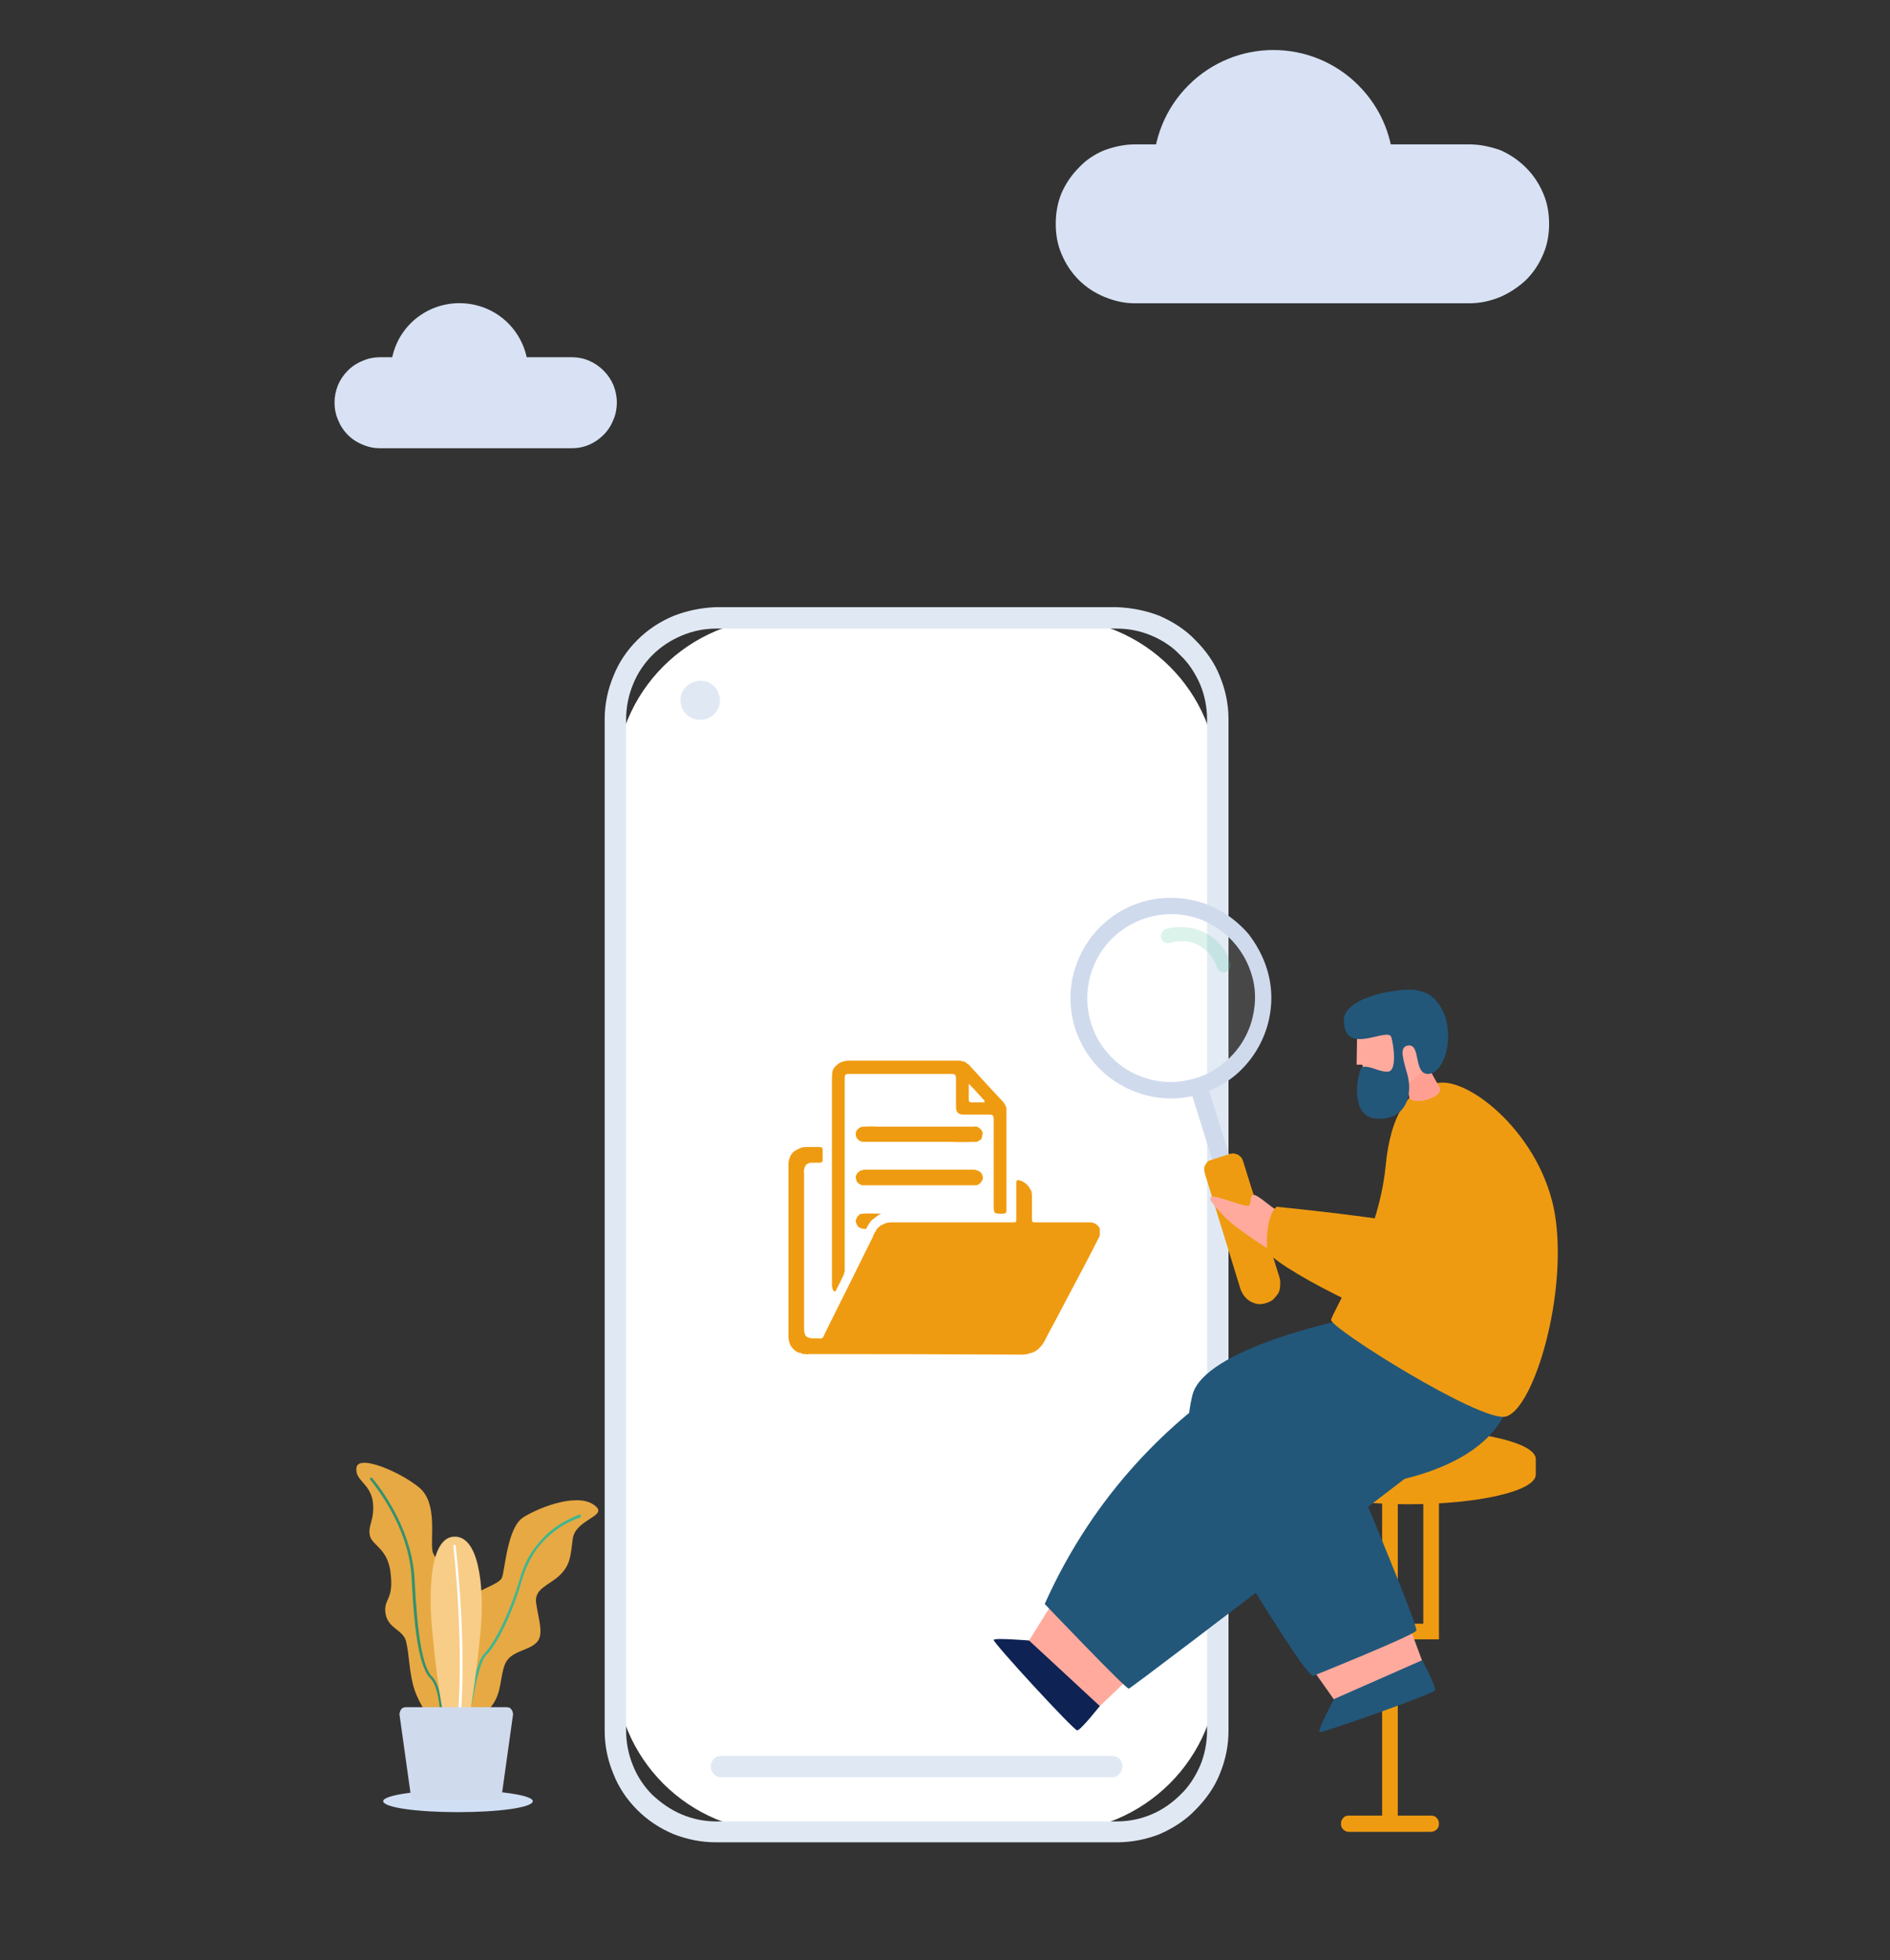 <svg height="338" viewBox="0 0 326 338" width="326" xmlns="http://www.w3.org/2000/svg" xmlns:xlink="http://www.w3.org/1999/xlink"><rect x="0" y="0" width="326" height="338" fill="#333333" stroke="none"/><linearGradient id="a" gradientTransform="matrix(0 12.925 -6.564 0 238.32 190.325)" gradientUnits="userSpaceOnUse" x2="1"><stop offset="0" stop-color="#ef9b11"/><stop offset="1" stop-color="#ef9b11"/></linearGradient><linearGradient id="b"><stop offset="0" stop-color="#22577a"/><stop offset=".966" stop-color="#0e2253"/><stop offset="1" stop-color="#0e2253"/></linearGradient><linearGradient id="c" gradientTransform="matrix(-2.259 4.213 -9.323 -5 463.112 -422.855)" gradientUnits="userSpaceOnUse" x2="1" xlink:href="#b"/><linearGradient id="d" gradientTransform="matrix(-20.922 -16.823 31.497 -39.173 127.867 272.949)" gradientUnits="userSpaceOnUse" x2="1" xlink:href="#b"/><linearGradient id="e" gradientTransform="matrix(-36.603 13.244 -13.731 -37.949 97.945 256.871)" gradientUnits="userSpaceOnUse" x2="1" xlink:href="#b"/><linearGradient id="f" gradientTransform="matrix(-2.24 4.211 -3.221 -1.713 87.236 290.6)" gradientUnits="userSpaceOnUse" x2="1" xlink:href="#b"/><path d="m98.6 77.3h-33.1q-1.5 0-2.9-.6-1.5-.6-2.6-1.7-1.1-1.1-1.7-2.6-.6-1.4-.6-3 0-1.5.6-3 .6-1.4 1.7-2.5 1.1-1.1 2.6-1.7 1.4-.6 3-.6h33q1.6 0 3 .6 1.4.6 2.5 1.7 1.1 1.1 1.7 2.5.6 1.5.6 3 0 1.6-.6 3-.6 1.5-1.7 2.6-1.1 1.1-2.5 1.7-1.4.6-3 .6z" fill="#d8e2f4"/><path d="m90.8 66.9c-1.6 6.4-7.9 10.3-14.3 8.8-6.4-1.6-10.3-7.9-8.8-14.3s7.9-10.3 14.3-8.8 10.3 7.9 8.8 14.3z" fill="#d8e2f4"/><path d="m253.5 52.3h-57.8c-1.8 0-3.5-.4-5.2-1.1s-3.2-1.7-4.4-2.9c-1.3-1.3-2.3-2.8-3-4.5-.7-1.6-1-3.4-1-5.2s.3-3.6 1-5.3c.7-1.6 1.7-3.1 3-4.4 1.2-1.3 2.7-2.3 4.4-3 1.7-.6 3.4-1 5.2-1h57.8c1.8 0 3.6.4 5.3 1 1.6.7 3.1 1.7 4.4 3s2.3 2.8 3 4.5c.7 1.6 1 3.4 1 5.2s-.3 3.6-1 5.2c-.7 1.7-1.7 3.2-3 4.5-1.3 1.2-2.8 2.2-4.4 2.9-1.7.7-3.5 1.1-5.3 1.1z" fill="#d8e2f4"/><path d="m234.3 44c-8.1 8.1-21.2 8.1-29.3 0s-8.1-21.2 0-29.3 21.2-8.1 29.3 0 8.1 21.2 0 29.3z" fill="#d8e2f4"/><path d="m91.9 310.6c0 1.1-5.8 1.9-12.9 1.9s-12.9-.8-12.9-1.9c0-1 5.8-1.9 12.9-1.9s12.9.9 12.9 1.9z" fill="#d0dff3"/><path d="m61.5 253c-.4 2.3 2.3 2.7 2.8 5.9.4 3.2-.9 4.1-.5 5.9s3.2 2.2 3.6 6.7c.5 4.6-1.3 4.1-.9 6.8.5 2.7 3.2 2.7 3.6 5 .5 2.2.5 5.4 1.4 8.1s3.6 6.8 4.9 6.8c1.4 0 5-7.7 4.1-10-.9-2.2-2.2-2.7-2.2-4.5s1.8-6.3 1.3-9.5c-.4-3.1-4.5-4.5-5-6.7-.4-2.3.9-8.2-2.2-10.9-3.2-2.7-10.4-5.8-10.9-3.6z" fill="#e7a943"/><path d="m76.2 297.4q0 0 0 0-.1 0-.1-.1-.1 0-.1 0 0-.1 0-.1c0-.1 0-5.9-1.7-7.7-1.8-1.7-2.8-7-3.3-17.3-.4-9.3-7.1-16.9-7.1-17q-.1-.1-.1-.2 0-.1.1-.1 0-.1.1-.1.1 0 .2.1c.1.1 6.8 7.8 7.3 17.3.5 10 1.4 15.4 3.1 17 1.8 1.9 1.9 7.7 1.9 8q0 0 0 .1-.1 0-.1 0 0 .1-.1.1 0 0-.1 0z" fill="#34916f"/><path d="m102.9 259.9c1.6 1.6-3.6 2.2-4.1 5.4-.4 3.1-.4 4.5-2.2 6.3s-4.6 2.3-4.1 5c.4 2.7 1.4 5.4 0 6.7-1.4 1.4-4.5 1.4-5.4 3.7-.9 2.2-.5 4.9-2.3 7.2-1.8 2.2-4.5 6.8-6.8 5.9-2.2-1-.9-11.3 0-13.1.9-1.9 1.8-3.2 1.8-4.6 0-1.3-.4-3.6.5-5.8.9-2.3 5.9-3.2 6.3-4.6.5-1.3.9-8.5 3.6-10.3 2.8-1.8 10-4.6 12.7-1.8z" fill="#e7a943"/><path d="m78.7 299.3q0 0-.1-.1 0 0-.1 0 0-.1 0-.2 0 0 0-.1.4-.5.7-1.1.3-.5.6-1.1.2-.6.5-1.2.2-.6.5-1.1c.1-.4.2-1 .3-1.7.5-2.5 1.3-6.3 2.4-7.5 1.7-1.7 4.4-6.8 6.3-13.4q.6-1.9 1.5-3.5 1-1.6 2.3-3 1.3-1.4 2.9-2.4 1.6-1 3.4-1.7.1 0 .2 0 0 .1.1.2 0 .1 0 .1-.1.1-.2.2-1.7.6-3.3 1.6-1.5 1-2.8 2.3-1.3 1.3-2.2 2.9-.9 1.6-1.5 3.4c-1.9 6.7-4.6 11.9-6.4 13.6-1 1.1-1.8 5-2.2 7.3-.2.7-.3 1.3-.4 1.7q-.2.6-.5 1.2-.2.6-.5 1.2-.3.6-.6 1.1-.3.6-.7 1.2 0 0 0 0-.1.1-.1.1 0 0-.1 0z" fill="#3fb690"/><path d="m78.2 265c-5.5.5-3.6 16.7-3.6 16.7 1.3 14 3.1 20.4 4.5 20.8 1.3.5 4-19.9 4-24.8 0 0 .5-13.1-4.9-12.7z" fill="#f7cd87"/><path d="m78.8 300.3q0-.1-.1-.1 0 0 0 0-.1-.1-.1-.1 0-.1 0-.1c1.8-14.7-.4-33.2-.4-33.4q-.1-.1 0-.1.1-.1.2-.1.1 0 .1 0 .1.1.1.2c0 .2 2.3 18.7.5 33.5q0 0-.1 0 0 .1 0 .1 0 0-.1 0 0 .1-.1.1z" fill="#fff"/><path d="m85.6 310.5h-13.8q-.1 0-.3 0-.1 0-.2-.1-.2-.1-.2-.2-.1-.2-.2-.3l-2-14.3q0-.2.1-.4 0-.2.2-.4.1-.2.3-.3.3-.1.5-.1h17.4q.2 0 .5.1.2.1.3.3.2.2.2.4.1.2.1.4l-2 14.3q-.1.1-.2.3 0 .1-.2.2-.1.1-.2.1-.2 0-.3 0z" fill="#d0daed"/><path d="m106.1 135c0-15.7 12.7-28.4 28.4-28.4h47.1c15.7 0 28.5 12.7 28.5 28.4v152.5c0 15.7-12.8 28.4-28.5 28.4h-47.1c-15.7 0-28.4-12.7-28.4-28.4z" fill="#fff"/><path d="m192.6 317.7h-69.1c-2.5 0-5-.5-7.3-1.4-2.4-1-4.5-2.4-6.3-4.2s-3.2-3.9-4.1-6.2c-1-2.4-1.5-4.9-1.5-7.4v-174.5c0-2.5.5-5 1.5-7.4.9-2.3 2.3-4.4 4.1-6.2s3.9-3.2 6.3-4.2c2.3-.9 4.8-1.4 7.3-1.5h69.1c2.6.1 5.1.6 7.4 1.5 2.3 1 4.5 2.4 6.2 4.2 1.8 1.8 3.3 3.9 4.2 6.2 1 2.4 1.5 4.9 1.5 7.4v174.5c0 2.5-.5 5-1.5 7.4-.9 2.3-2.4 4.4-4.2 6.2-1.7 1.8-3.9 3.2-6.2 4.2-2.3.9-4.8 1.4-7.4 1.4zm-69.1-209.3c-2 0-4 .4-5.9 1.2s-3.6 1.9-5.1 3.4c-1.4 1.4-2.6 3.2-3.3 5-.8 1.9-1.2 4-1.2 6v174.5c0 2 .4 4.1 1.2 6 .7 1.8 1.9 3.6 3.3 5 1.5 1.4 3.2 2.6 5.1 3.4s3.9 1.2 5.9 1.2h69.1c2.1 0 4.1-.4 6-1.2s3.6-2 5-3.4c1.5-1.4 2.6-3.2 3.4-5 .8-1.9 1.2-4 1.2-6v-174.5c0-2-.4-4.1-1.2-6-.8-1.8-1.9-3.6-3.4-5-1.4-1.5-3.1-2.6-5-3.4s-3.9-1.2-6-1.2z" fill="#e0e9f3" fill-rule="evenodd"/><path d="m191.8 306.5h-67.4c-.5 0-1-.2-1.3-.6-.3-.3-.5-.8-.5-1.3s.2-.9.5-1.3c.3-.3.8-.5 1.3-.5h67.4c.5 0 .9.2 1.3.5.3.4.5.8.5 1.3s-.2 1-.5 1.3c-.4.4-.8.6-1.3.6z" fill="#e0e9f3"/><path d="m124.2 120.8c0 1.3-.9 2.6-2.1 3.1-1.3.5-2.8.2-3.7-.7-1-1-1.3-2.5-.8-3.7.6-1.3 1.8-2.1 3.2-2.1q.7 0 1.3.2.6.3 1.1.8.5.4.7 1.1.3.6.3 1.3z" fill="#e0e9f3"/><path d="m232.6 313.1h5.8v-54.8h2.7v21.7h4.4v-21.7h2.7v24.4h-7.1v30.4h5.7c.4 0 .8.1 1 .4.3.3.4.6.4 1s-.1.7-.4 1c-.2.2-.6.4-1 .4h-14.2c-.3 0-.7-.2-.9-.4-.3-.3-.4-.6-.4-1s.1-.7.4-1c.2-.3.6-.4.9-.4z" fill="#ef9b11"/><path d="m242.9 246.5c12.2 0 22 2.3 22 5.1v2.7c0 2.8-9.8 5.1-22 5.1-12.1 0-21.9-2.3-21.9-5.1v-2.7c0-2.9 9.8-5.1 21.9-5.1z" fill="#ef9b11"/><path d="m214.8 178.9c-3.8 7-12.5 9.7-19.6 6-7-3.7-9.7-12.5-6-19.5 3.7-7.1 12.5-9.8 19.5-6.1 7.1 3.8 9.8 12.5 6.1 19.6z" fill="#fff" opacity=".1"/><path d="m211.1 167.7q-.2 0-.4-.1-.2 0-.4-.2-.1-.1-.2-.2-.1-.2-.2-.4-.4-1.2-1.2-2.2-.8-1-2-1.6-1.1-.6-2.4-.7-1.3-.1-2.5.3c-.3.1-.6.1-.9-.1-.3-.1-.5-.4-.6-.7s-.1-.7.1-1c.1-.2.4-.5.7-.6 1.1-.3 2.3-.4 3.4-.3 1.2.1 2.3.4 3.4 1 1 .5 1.9 1.2 2.7 2.1.7.9 1.3 2 1.6 3.1q.1.3.1.6-.1.2-.2.5-.2.2-.5.3-.2.2-.5.2z" fill="#50c6a1" opacity=".2"/><path d="m203.5 154.9c2.3.2 4.5.8 6.5 1.9 2 1 3.8 2.5 5.3 4.2 1.4 1.8 2.5 3.8 3.2 6 2.1 6.6-.1 13.9-5.4 18.4-5.4 4.5-13 5.3-19.2 2-6.2-3.2-9.8-9.9-9.2-16.8.7-7 5.4-12.9 12.1-15 2.2-.7 4.5-.9 6.7-.7zm7.7 28.3c1.5-1.2 2.7-2.7 3.6-4.4s1.4-3.5 1.6-5.4 0-3.8-.6-5.6c-1.8-5.6-6.7-9.6-12.5-10.1s-11.4 2.5-14.1 7.7-2.1 11.5 1.7 16c3.7 4.5 9.8 6.3 15.4 4.5 1.8-.5 3.5-1.5 4.9-2.7z" fill="#d0daed" fill-rule="evenodd"/><path d="m205.5 188.5 2.9-.9 4.1 13.1-2.9.9z" fill="#d0daed"/><path d="m218.4 224.7q-.6.2-1.3.2-.7-.1-1.3-.4-.7-.4-1.1-.9-.4-.5-.7-1.2l-6.2-20.1q-.1-.4-.1-.7 0-.4.2-.7.2-.3.4-.6.3-.2.7-.3l3.1-1q.3-.1.7-.1.4.1.7.2.3.2.6.5.2.3.3.6l6.3 20.1q.2.7.1 1.4 0 .7-.3 1.3-.4.6-.9 1.1-.5.4-1.2.6z" fill="url(#a)"/><path d="m219.6 215.9s-6.5-4-8.4-6.1c-2-2.1-2.8-3-2.3-3.4.5-.5 6 1.9 6.5 1.5s.1-1.4.7-1.8c.6-.5 4.1 3.1 4.9 2.9.9-.3-.4 6.2-1.4 6.9z" fill="#ffaa9d"/><path d="m193.8 290.3-4.8 4.6-12-11.2 4-6.4z" fill="#ffaa9d"/><path d="m189.7 294.2s-3.3 4.2-3.9 4.2-14.5-15.1-14.4-15.6c0-.4 6.1.1 6.1.1z" fill="url(#c)"/><path d="m180.2 276.6s13.9 14.6 14.5 14.6c.5 0 66.9-51 66.9-51l-28.1-12.5s-35.8 9.8-53.3 48.9z" fill="url(#d)"/><path d="m243.3 281 2.3 6.2-15 6.6-4.3-6.1z" fill="#ffaa9d"/><path d="m231.3 227.7s-23.5 4.9-25.6 12.8c-2 8-.2 16.7 6.3 26.9s13.1 21.2 14.5 21.6c0 0 17.4-7 17.8-7.8.3-.9-9.8-24.9-9.8-24.9s20.7-1.3 25.5-13.5z" fill="url(#e)"/><path d="m229.6 227.6c-.2 1.4 25.5 17.5 30 16.7 4.6-.8 10.5-19.5 8.8-33.5-1.6-14-14.1-24.5-19.9-24.1-5.7.5-8.7 5.9-9.5 14.4-1.2 12.5-9.1 25-9.4 26.5z" fill="#ef9b11"/><path d="m251.1 188.9c3-.3 13.4 5.8 15.9 23.9 2.4 18-7.5 19.5-15.9 18.3-8.4-1.1-29.4-11.5-32.5-15.2 0 0-.6-5.8 1.6-7.8 0 0 20.3 2 25.6 3.6 5.2 1.6-6.2-21.8 5.3-22.8z" fill="#ef9b11"/><path d="m245.3 286.3s2.5 4.6 2.2 5.2c-.2.6-19.5 7.4-19.9 7.2-.4-.3 2.5-5.7 2.5-5.7z" fill="url(#f)"/><path d="m234.1 177.2-.1 6.4h1s.7 5.3 4.5 4.5c1.1-.3 2.5-1.2 2.9-1s.6 1.7.7 2.1c.5 1.6 6.1 0 5.2-1.7-.9-1.5-2.2-3.7-1.9-4.3 1-2 1.2-7.2-4-8.9-4.1-1.4-8.2.7-8.3 2.9z" fill="#ffaa9d"/><path d="m248.3 187.5c-.9-1.5-2.2-3.7-1.9-4.3 0 0-2.2 3.4-4.2 3.9q0 0 0 0 .1 0 .1 0 0 0 .1 0c.4.2.6 1.7.7 2.1.5 1.6 6.1 0 5.2-1.7z" fill="#ff9f91"/><path d="m242.8 180.3c2.4-.4.9 5 3.6 4.9 2.7-.2 4.5-6.1 2.6-10.6-2-4.5-5.7-4.2-9.3-3.6-3.5.6-7.9 2.2-7.9 4.9 0 6.5 7.7 1 8.2 3 .4 1.5 1 5.8-.6 5.9-1.5.1-3.1-1.1-4.4-.8-.7.2-2.6 8.7 2.5 8.9 5 .3 6.3-4.1 5.2-7.8-1-3.4-1.1-4.5.1-4.8z" fill="#22577a"/><g fill="#ef9b11"><path d="m189.7 213.1c-2.5 5-5.2 9.9-7.8 14.9q-.9 1.6-1.7 3.2-.3.6-.7 1-.4.5-.9.8-.5.3-1.1.4-.5.2-1.1.2-18.5-.1-36.9-.1-.2.1-.5 0-.2 0-.5 0-.2-.1-.4-.2-.3 0-.5-.1-.4-.2-.7-.5-.3-.3-.5-.6-.2-.4-.3-.8-.1-.4-.1-.8 0-14.8 0-29.7 0-.6.2-1.1.2-.6.6-1 .5-.4 1-.6.6-.3 1.2-.3h2.3c.4 0 .6.1.6.5q0 .9 0 1.7c0 .4-.2.5-.6.5q-.7 0-1.3 0-.3 0-.5.1-.3.1-.5.3-.1.2-.2.4-.1.2-.1.5-.1.2 0 .5 0 13.4 0 26.8c0 1.3.4 1.7 1.7 1.7 1.8 0 1.3.3 2.1-1.3q4.1-8.2 8.1-16.3 0-.2.1-.3.1-.1.1-.2.1-.2.2-.3.1-.1.1-.2.2-.4.5-.6.3-.3.6-.4.4-.2.7-.3.4-.1.8-.1 10.4 0 20.9 0c.7 0 .7 0 .7-.7q0-3 0-6c0-.6.1-.7.7-.5q.4.1.8.4.4.3.6.6.3.4.5.8.1.4.1.9 0 2 0 4c0 .4.1.5.6.5h9.1q.3 0 .6 0 .3.1.6.2.3.2.5.4.2.2.3.5z"/><path d="m143.5 203.6q0-8.9 0-17.7 0-.6.1-1.2.2-.6.7-1 .4-.4 1-.6.6-.2 1.2-.2 9.4 0 18.9 0 .3 0 .5.1.2 0 .5.1.2.1.4.3.2.1.4.3 2.9 3.2 5.9 6.4.1.2.2.3.1.2.2.4 0 .1.1.3 0 .2 0 .4 0 8.6 0 17.2c0 .5-.2.6-.7.6-1.5 0-1.5 0-1.5-1.6q0-7.2 0-14.5c0-.9-.1-1-1-1q-2.1 0-4.2 0c-.9 0-1.3-.4-1.3-1.3q0-2.4 0-4.7c0-.9-.1-1-.9-1h-17.4c-.8 0-.9 0-.9.9q0 16.3 0 32.6 0 .2 0 .4 0 .2-.1.4 0 .2-.1.4-.1.2-.2.4c-.3.7-.7 1.4-1 2-.1.2-.1.4-.3.4s-.3-.2-.4-.4q0-.1 0-.2-.1-.2-.1-.3 0-.1 0-.2 0-.1 0-.3 0-8.9 0-17.7zm23.6-16.7v2.8c0 .3.2.4.4.4q1 0 2.1 0c.1 0 .2 0 .2-.1.1-.1 0-.2-.1-.3q-.5-.6-1-1.1c-.5-.6-1-1.1-1.6-1.7z" fill-rule="evenodd"/><path d="m158.5 196.9h-9.1q-.1 0-.1 0-.1 0-.2 0 0 0-.1 0-.1 0-.1 0-.3 0-.5-.1-.2-.1-.4-.3-.2-.2-.3-.4-.1-.3-.1-.5 0-.3.1-.5.1-.3.3-.4.2-.2.4-.3.3-.1.5-.1 1.4-.1 2.7 0 8.2 0 16.4 0 .2-.1.5 0 .2.1.4.2.2.2.4.4.1.2.2.4 0 .3-.1.6 0 .3-.2.6-.3.2-.5.3-.3.2-.6.1-2.2.1-4.4 0z"/><path d="m158.5 204.4q-4.6 0-9.3 0-.1 0-.2 0-.1 0-.2 0-.1 0-.2 0-.1-.1-.1-.1-.2-.1-.4-.2-.1-.1-.3-.3-.1-.2-.1-.4-.1-.2-.1-.4 0-.2.1-.4.1-.2.2-.3.2-.2.3-.3.2-.1.4-.2.1 0 .2 0 .1-.1.2-.1.1 0 .1 0 .1 0 .2 0 9.3 0 18.5 0 .1 0 .3 0 .1 0 .3.1.1 0 .3.1.1 0 .2.1.4.2.5.6.2.4.1.8-.2.4-.5.7-.3.3-.7.3-1.1 0-2.2 0z"/><path d="m152 209.3q-.2.1-.4.2-.2.1-.4.3-.2.1-.3.2-.2.2-.4.3-.1.1-.3.3-.1.1-.2.3-.1.1-.2.3-.1.2-.2.3 0 .1-.1.2 0 .1-.1.2-.1 0-.2 0-.1.1-.2 0-.3 0-.5-.1-.3-.1-.4-.2-.2-.2-.3-.4-.1-.2-.2-.5 0-.2.1-.5.1-.2.2-.4.2-.2.4-.4.2-.1.5-.1c1.1-.1 2.1 0 3.2 0z"/></g></svg>
